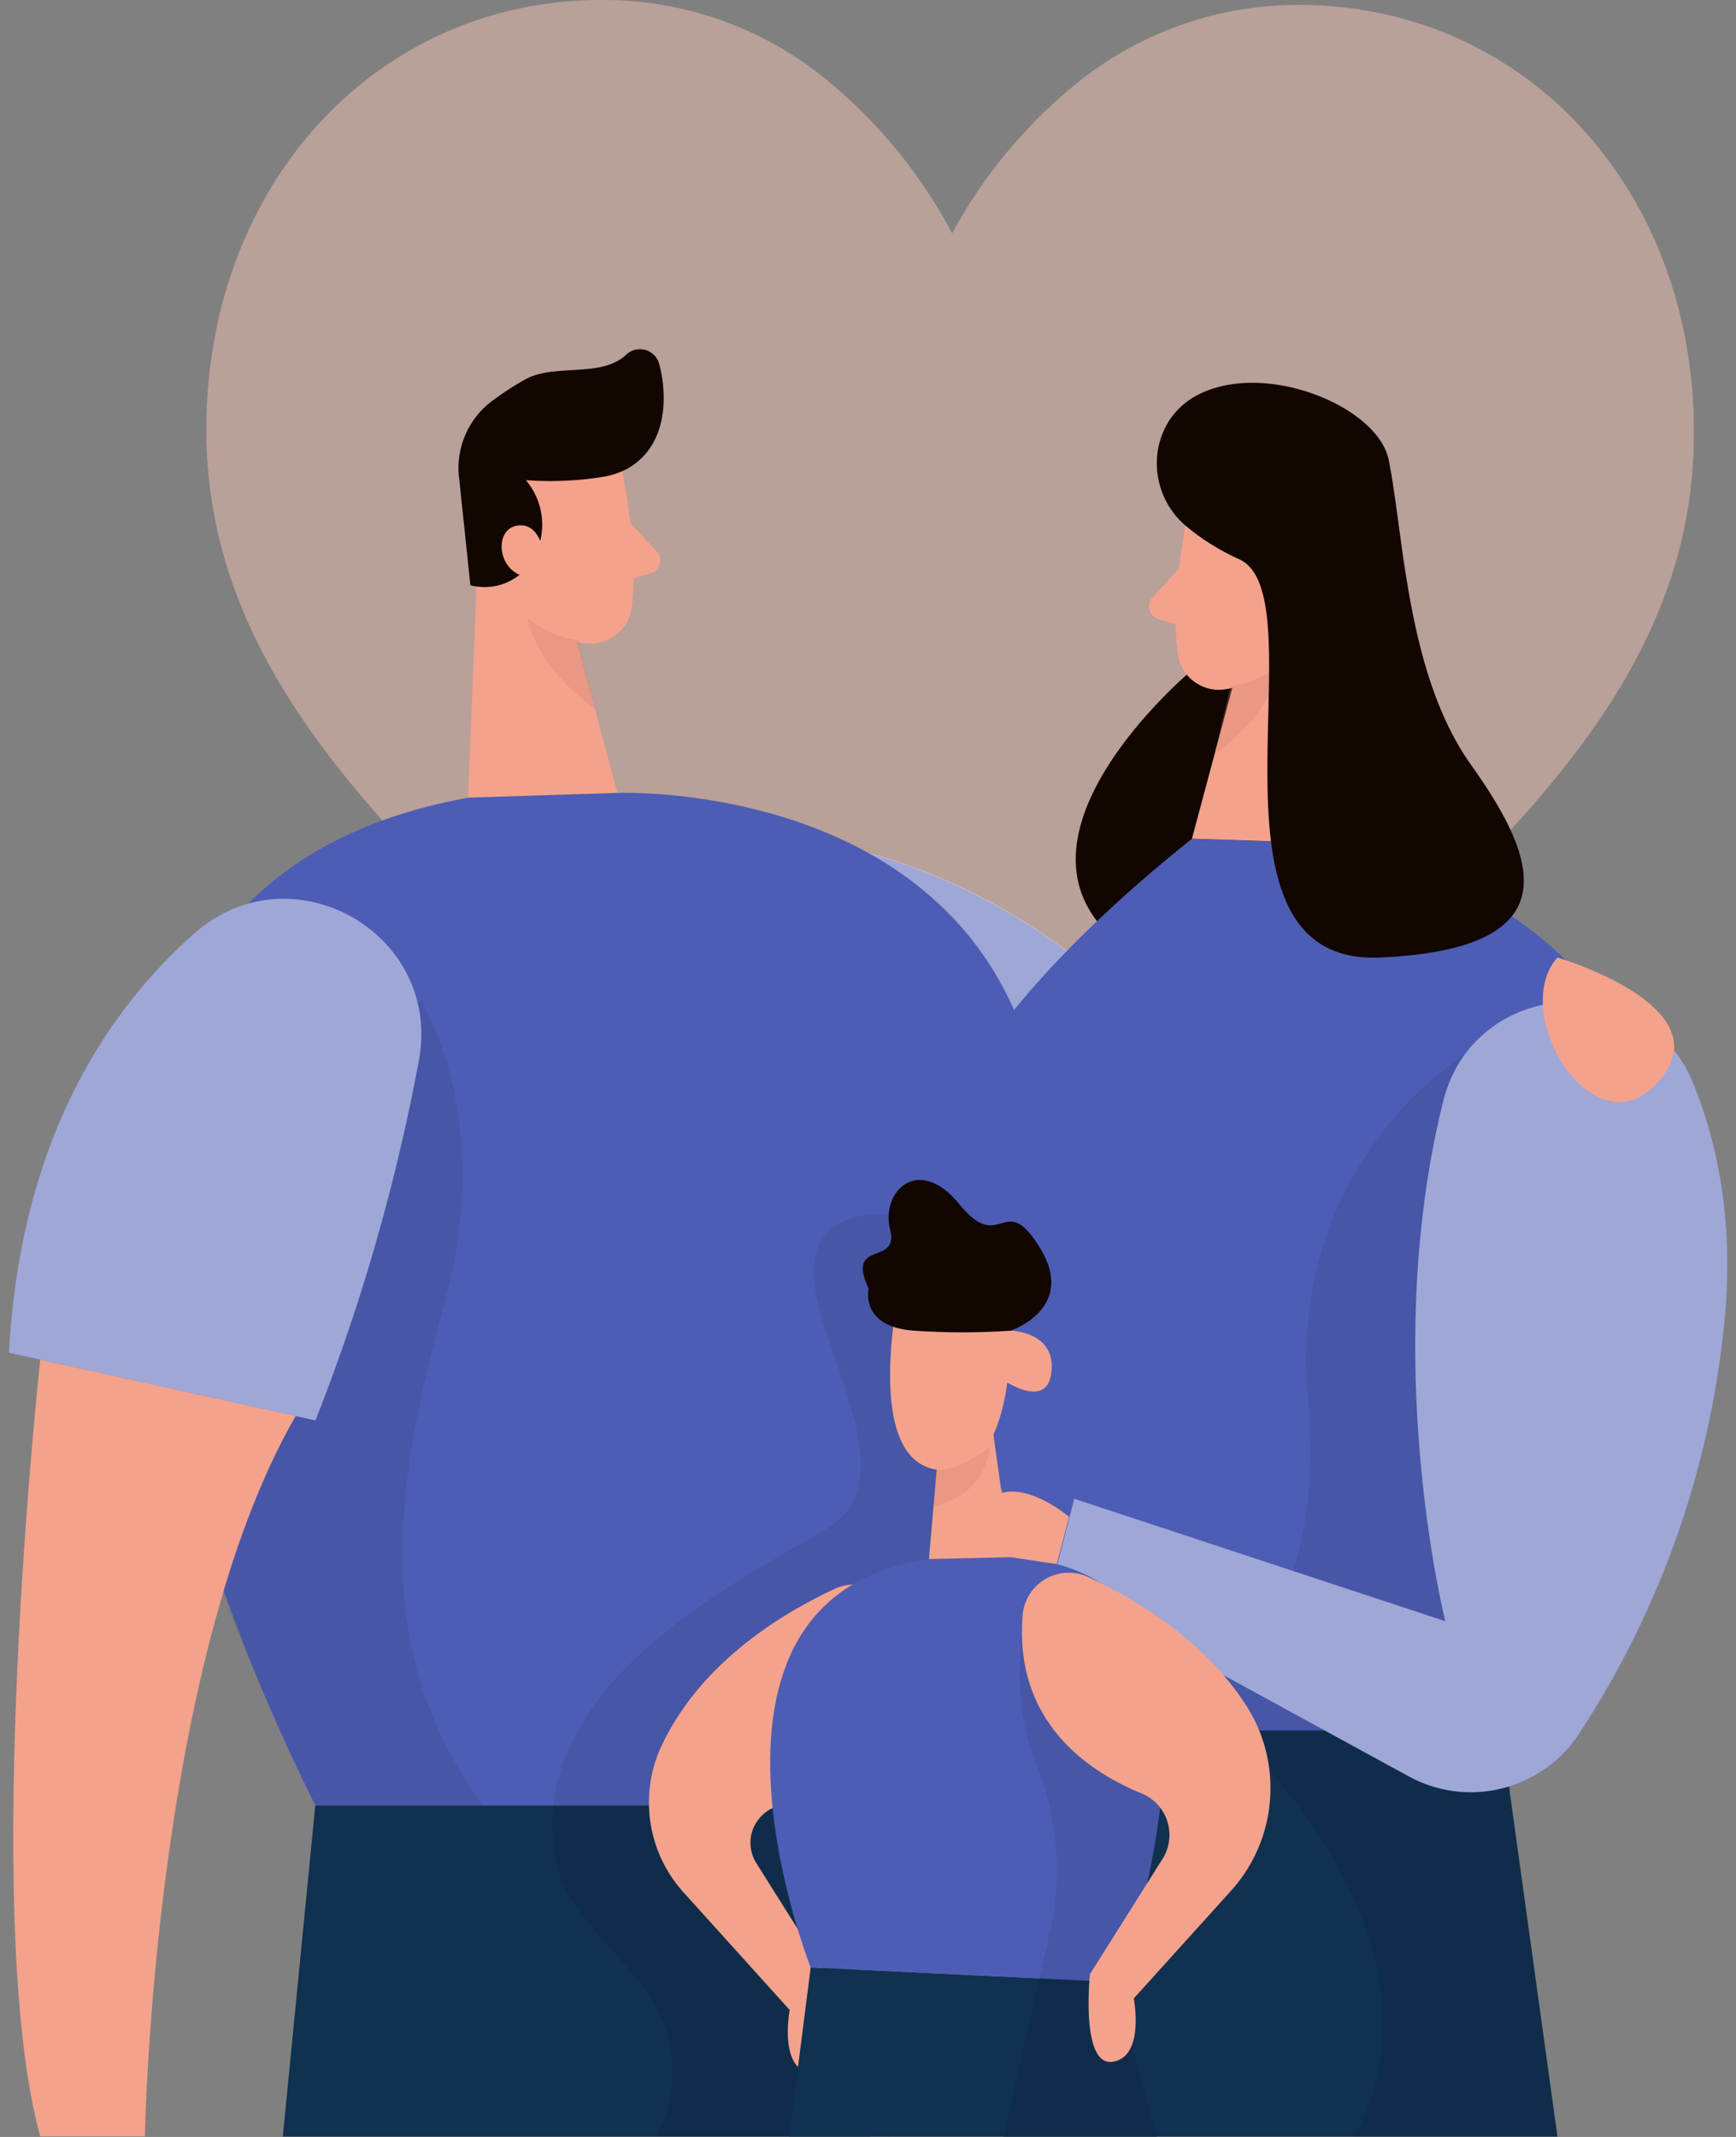 <svg xmlns="http://www.w3.org/2000/svg" width="130" height="160" fill="none"><rect width="100%" height="100%" fill="#808080" stroke="none"/><path fill="#FFC8B9" d="M97.502.368a26.37 26.37 0 0 0-16.51 5.58A37.327 37.327 0 0 0 71.3 17.467a37.591 37.591 0 0 0-9.602-11.658A26.307 26.307 0 0 0 45.27.001C28.4-.124 15.585 13.59 15.453 31.887 15.315 51.652 31.085 65.29 54.97 85.933c4.056 3.503 8.653 7.477 13.43 11.714a3.462 3.462 0 0 0 4.583 0c4.846-4.154 9.484-8.08 13.59-11.527 24.174-20.304 40.151-33.714 40.276-53.478C126.993 14.379 114.366.499 97.502.368Z" opacity=".45"/><path fill="#120600" d="M89.257 50.177s-15.66 13.05-4.964 20.83c10.696 7.782 16.075-9.587 16.075-9.587l-2.437-13.154-8.674 1.911Z"/><path fill="#4D5DB5" d="M65.159 63.953s9.969 2.153 19.204 11.077c9.235 8.923-26.238 26.84-19.204-11.077Z"/><path fill="#fff" d="M84.377 75.002c9.235 8.89-26.251 26.868-19.204-11.076 0 0 9.97 2.153 19.204 11.076Z" opacity=".46"/><path fill="#4D5DB5" d="m89.257 62.804 11.18.36s38.526 7.145 17.577 47.075a50.813 50.813 0 0 0-5.759 22.361H82.757l-1.288-5.331a52.408 52.408 0 0 0-9.484-20.131c-5.815-7.38-10.288-22.333 17.272-44.334Z"/><path fill="#F4A28C" d="M46.599 35.28s1.253 6.064.706 10.217a3.1 3.1 0 0 1-3.496 2.666c-2.077-.305-4.846-1.33-5.933-4.486l-2.485-5.102S33.958 35.3 37.12 32.4c3.164-2.901 8.896-.845 9.478 2.88Z"/><path fill="#F4A28C" d="m35.855 39.489-.803 20.235 11.18-.36-3.904-14.58-6.473-5.295Z"/><path fill="#120600" d="M45.083 35.715c-1.886.297-3.8.376-5.704.236a5.157 5.157 0 0 1 .692 5.614 4.195 4.195 0 0 1-4.846 2.257l-.83-7.892a6.286 6.286 0 0 1 2.505-5.947 22.016 22.016 0 0 1 2.479-1.599c2.16-1.184 5.662-.062 7.518-1.834a1.496 1.496 0 0 1 2.464.692c.637 2.354.658 6.182-2.43 7.878a6.024 6.024 0 0 1-1.848.596Z"/><path fill="#F4A28C" d="M40.7 41.344s-.325-2.36-2.076-1.966c-1.752.394-1.302 3.8 1.15 3.835l.927-1.87ZM47.194 39.135l1.987 2.16a.99.99 0 0 1-.429 1.613l-2.298.692.74-4.465Z"/><path fill="#CE8172" d="M43.318 47.941a7.345 7.345 0 0 1-3.85-1.717s.596 3.662 5.068 6.812l-1.218-5.095Z" opacity=".31"/><path fill="#F4A28C" d="M88.89 38.713s-1.253 6.05-.692 10.239a3.096 3.096 0 0 0 3.496 2.665c2.077-.304 4.846-1.329 5.933-4.486l2.471-5.144s1.433-3.28-1.73-6.175c-3.164-2.893-8.896-.823-9.478 2.901Z"/><path fill="#F4A28C" d="m99.635 42.922.803 20.235-11.18-.36 3.904-14.579 6.473-5.296Z"/><path fill="#F4A28C" d="M94.788 44.736s.326-2.354 2.077-1.96c1.751.395 1.301 3.801-1.15 3.829l-.927-1.87ZM88.295 42.562l-1.987 2.167a.99.99 0 0 0 .43 1.613l2.298.692-.741-4.472Z"/><path fill="#CE8172" d="M92.158 51.375a7.311 7.311 0 0 0 3.843-1.717s-.589 3.662-5.061 6.812l1.218-5.095Z" opacity=".31"/><path fill="#120600" d="M89.68 29.575c-3.69 1.918-4.07 7.013-.942 9.747a17.218 17.218 0 0 0 4.07 2.555c6.148 2.831-4.056 30.46 10.53 29.816 14.587-.644 11.665-7.622 6.819-14.427-4.846-6.805-5.032-17.307-6.168-22.845-.824-4.002-9.283-7.47-14.31-4.846Z"/><path fill="#4D5DB5" d="m35.052 59.724 11.18-.353s59.169-2.465 17.175 75.811H23.623s-35.264-66.916 11.43-75.458Z"/><path fill="#000" d="M31.542 75.002s5.593 8.57 1.71 22.707c-3.884 14.136-5.352 26.127 2.914 37.473H23.622s-6.528-13.541-7.034-16.615c-.505-3.073-9.76-35.361 14.954-43.565Z" opacity=".08"/><path fill="#4D5DB5" d="M14.512 69.92C7.714 75.965 1.518 85.713.667 101.282l22.955 5.068a146.32 146.32 0 0 0 7.733-26.882c1.835-9.588-9.546-16.04-16.843-9.546Z"/><path fill="#fff" d="M14.512 69.92C7.714 75.965 1.518 85.713.667 101.282l22.955 5.068a146.32 146.32 0 0 0 7.733-26.882c1.835-9.588-9.546-16.04-16.843-9.546Z" opacity=".46"/><path fill="#F4A28C" d="M3.014 101.807s-4.549 41.634 0 58.152h7.836s.596-35.452 11.298-53.943l-19.134-4.209Z"/><path fill="#103150" d="m23.609 135.182-2.43 24.79h43.994l-1.765-24.79h-39.8ZM82.023 129.568h30.398l4.209 30.404H75.148l6.875-30.404Z"/><path fill="#000" d="M66.654 90.96s-5.974-.776-5.732 4.582 7.047 15.23 1.094 18.851c-5.628 3.461-23.496 11.769-20.25 25.372a9.202 9.202 0 0 0 2.008 3.863l4.105 4.756a10.267 10.267 0 0 1 1.337 11.422l-.084.166h17.522l3.745-21.509 1.717-28.881-5.462-18.623ZM109.596 79.059s-13.153 7.816-11.665 25.524c1.489 17.709-6.978 20.526-6.978 20.526l2.534 5.815s15.687 14.746 7.906 29.076h15.23l-3.572-25.801 7.615-29.588-11.07-25.552Z" opacity=".08"/><path fill="#F4A28C" d="M67.526 95.542s-3.371 14.413 3.13 14.538c6.5.125 4.845-14.538 4.845-14.538h-7.975Z"/><path fill="#120600" d="M65.049 96.484s-.693 2.873 3.42 3.15c2.399.164 4.807.164 7.206 0 0 0 4.964-1.641 2.23-6.155-2.735-4.514-2.915.547-6.037-3.288-3.123-3.835-5.933-.928-5.213 1.862.72 2.79-3.358.692-1.606 4.43Z"/><path fill="#F4A28C" d="m74.387 107.38 1.288 9.214s2.368 3.829-2.561 4.652c-4.93.824-6.702-1.232-3.552-4.513l.817-9.353h4.008Z"/><path fill="#4D5DB5" d="M108.08 82.437c2.278-9.159 15.099-10.128 18.692-1.384 2.035 4.963 3.212 11.319 2.215 19.252a68.18 68.18 0 0 1-10.8 29.595 9.687 9.687 0 0 1-12.717 3.087L78.845 118.45l1.6-6.231 27.787 9.166s-4.963-19.668-.152-38.948Z"/><path fill="#fff" d="M108.08 82.437c2.278-9.159 15.099-10.128 18.692-1.384 2.035 4.963 3.212 11.319 2.215 19.252a68.18 68.18 0 0 1-10.8 29.595 9.687 9.687 0 0 1-12.717 3.087L78.845 118.45l1.6-6.231 27.787 9.166s-4.963-19.668-.152-38.948Z" opacity=".46"/><path fill="#F4A28C" d="M75.674 99.633s3.462.049 3.053 3.171c-.408 3.122-4.382 0-4.382 0l1.33-3.17ZM62.584 118.927c-4.037 1.869-10.094 5.538-13.036 11.769a10.025 10.025 0 0 0 1.64 10.993l7.948 8.806s-.845 4.375 1.585 4.742c2.43.367 1.669-6.59 1.669-6.59l-5.746-9.138a2.866 2.866 0 0 1-.303-2.429 2.864 2.864 0 0 1 1.687-1.774c4.03-1.536 10.073-5.24 9.388-13.534a3.465 3.465 0 0 0-3.239-3.128 3.461 3.461 0 0 0-1.594.283Z"/><path fill="#103150" d="m60.708 147.311-1.613 12.661h27.532l-2.825-11.554-23.094-1.107Z"/><path fill="#CE8172" d="M70.143 110.094s1.71.076 3.974-1.786c0 0-.076 3.551-4.21 4.451l.236-2.665Z" opacity=".31"/><path fill="#4D5DB5" d="M75.674 116.594s10.475-.207 11.43 10.094c.955 10.301-3.302 21.73-3.302 21.73l-23.095-1.107s-10.98-27.74 8.855-30.578l6.112-.139Z"/><path fill="#000" d="M76.56 122.299s-.892 5.143 1.018 9.691a21.463 21.463 0 0 1 .949 13.05l-.769 3.399-2.61 11.554H86.62l-1.883-6.923 1.107-11.907s1.232-5.358 1.094-6.327c-.139-.969-10.377-12.537-10.377-12.537Z" opacity=".08"/><path fill="#F4A28C" d="M81.483 118.076c3.551 1.647 8.674 4.707 11.852 9.636a11.465 11.465 0 0 1-1.177 13.887l-7.255 8.031s.851 4.375-1.579 4.742c-2.43.367-1.703-6.563-1.703-6.563l5.435-8.626a3.363 3.363 0 0 0-1.565-4.901c-4.008-1.641-9.567-5.372-8.91-13.347a3.46 3.46 0 0 1 4.902-2.859ZM80.057 113.576s-3.42-2.949-5.712-1.488c-2.29 1.46-2.145 3.994 1.33 4.506l3.461.513.92-3.531ZM116.63 71.693s12.461 3.648 7.615 9.242c-4.846 5.594-11.319-5.109-7.615-9.242Z"/></svg>